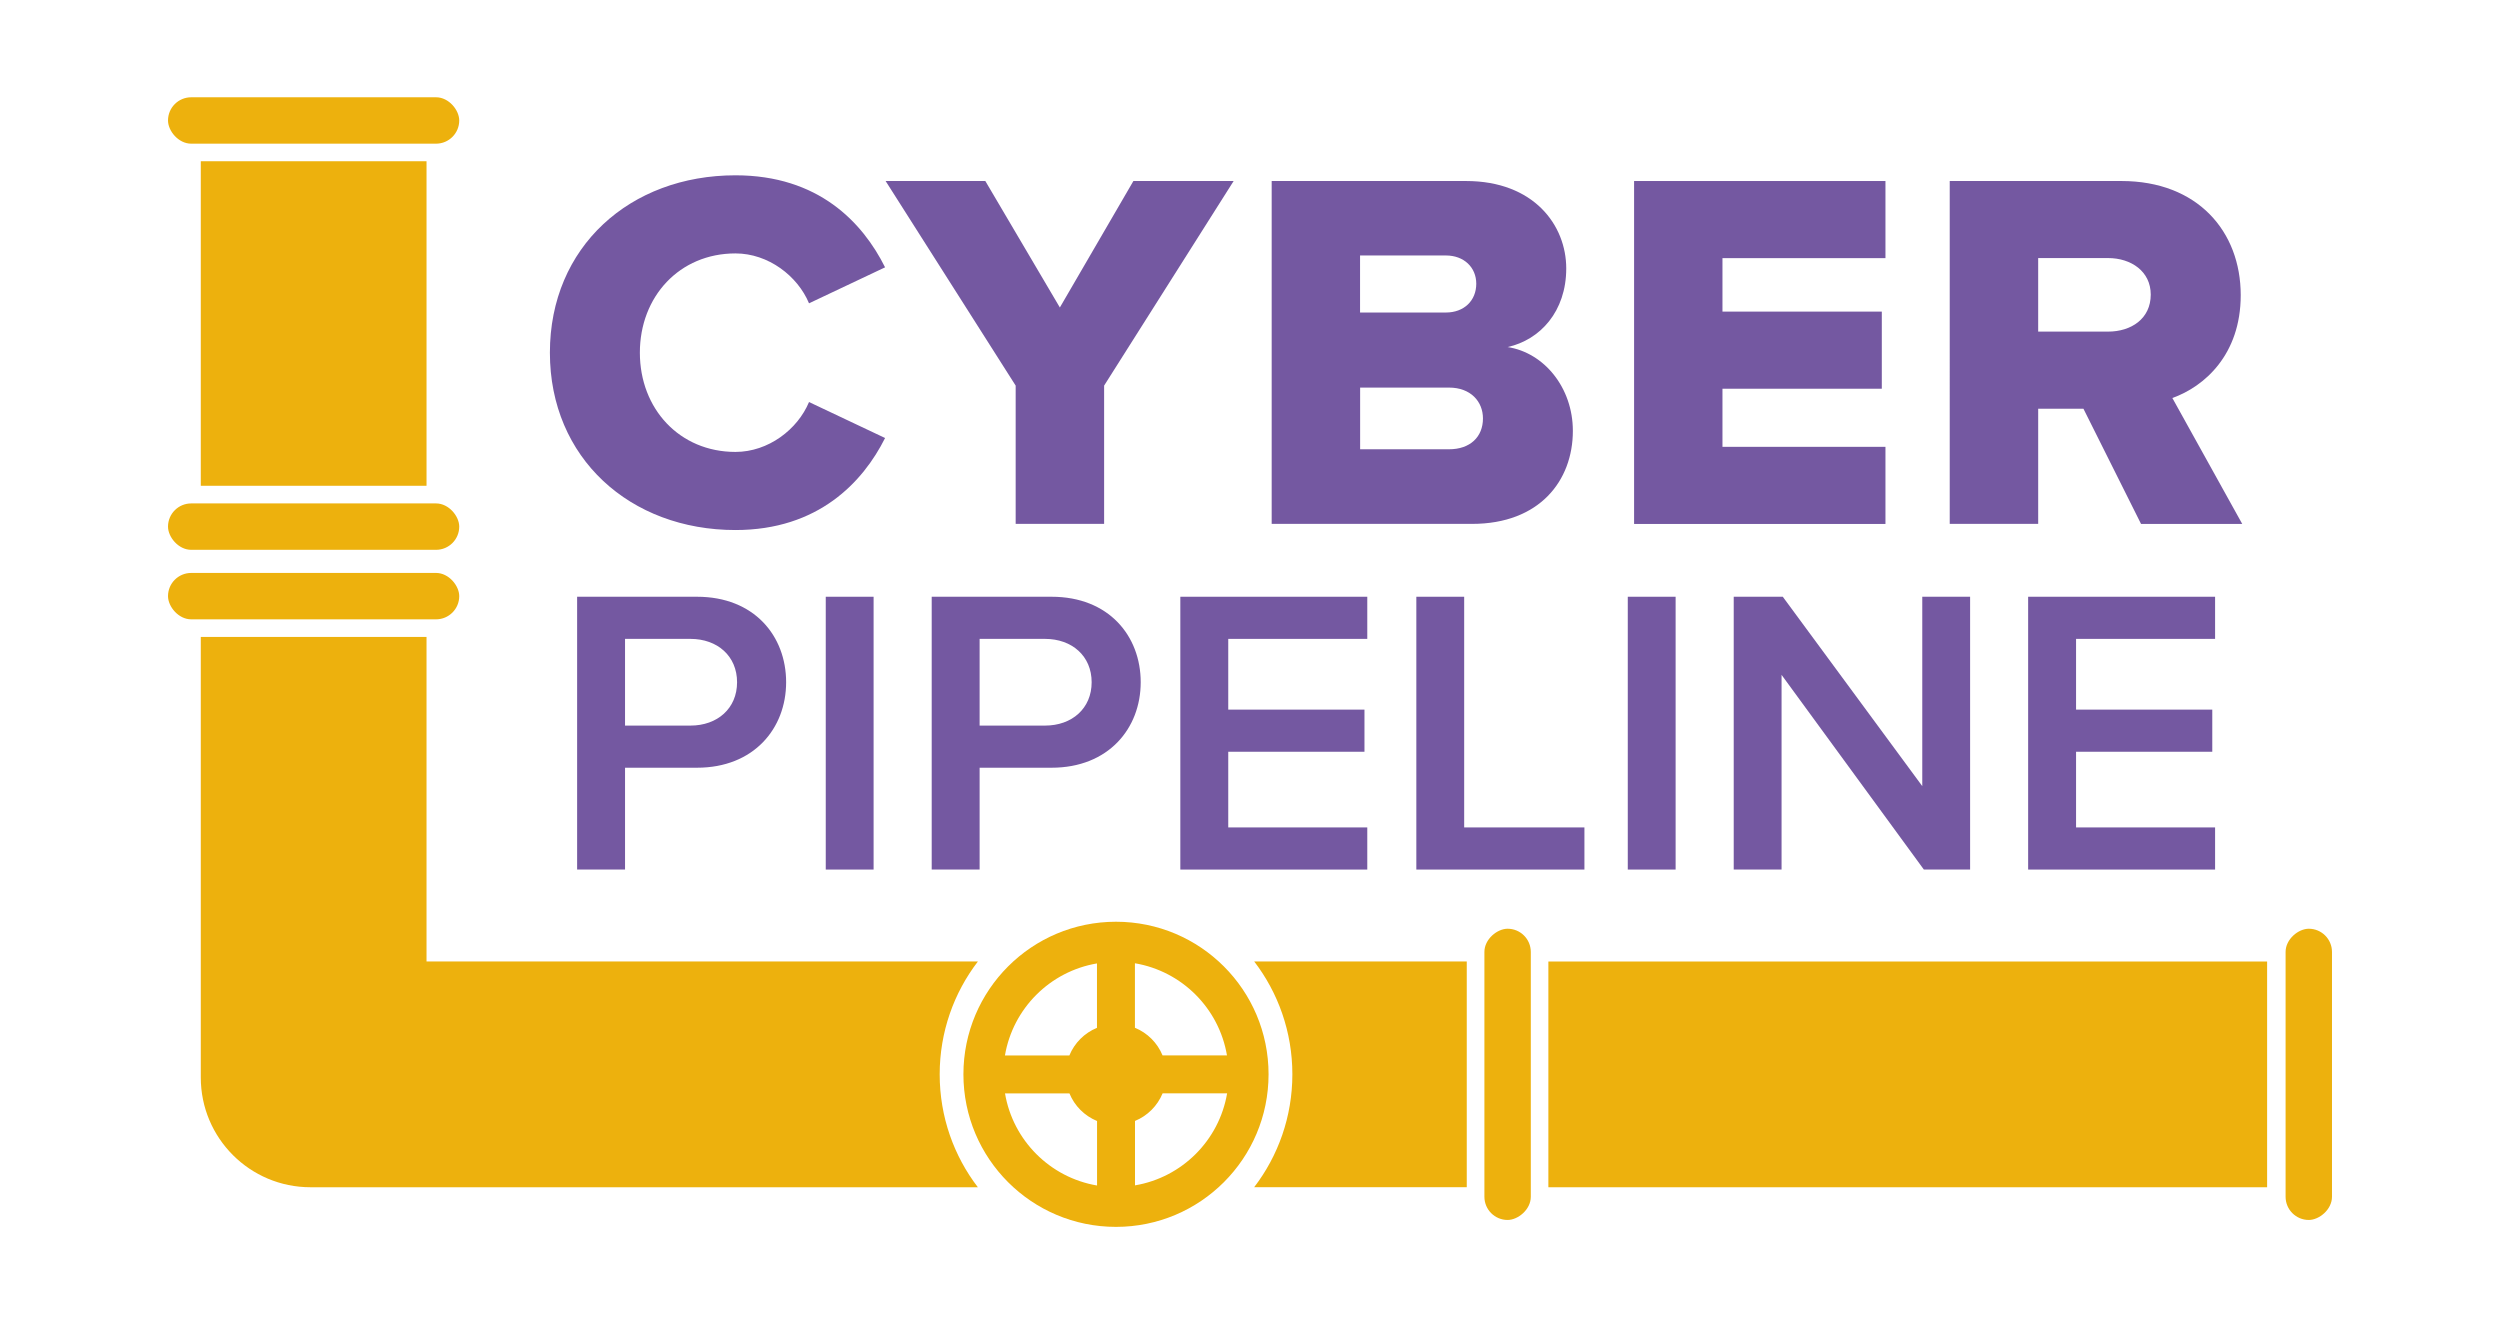 <?xml version="1.0" encoding="UTF-8"?><svg id="Layer_2" xmlns="http://www.w3.org/2000/svg" viewBox="0 0 328.7 174.1"><defs><style>.cls-1{fill:#edb10d;}.cls-2{fill:#7458a1;}</style></defs><rect class="cls-1" x="26.4" y="21.2" width="29.68" height="42.67"/><rect class="cls-1" x="236" y="94.01" width="29.68" height="94.5" transform="translate(392.09 -109.58) rotate(90)"/><path class="cls-1" d="M128.56,126.41H56.08v-42.67H26.4v57.93c0,7.97,6.46,14.43,14.43,14.43h87.74c-3.15-4.11-5.02-9.26-5.02-14.84s1.87-10.73,5.02-14.84Z"/><path class="cls-1" d="M192.85,126.41v29.68h-27.95c3.15-4.11,5.02-9.26,5.02-14.84s-1.87-10.73-5.02-14.84h27.95Z"/><rect class="cls-1" x="22.09" y="12.79" width="38.29" height="6.1" rx="3.05" ry="3.05"/><rect class="cls-1" x="22.09" y="66.19" width="38.29" height="6.1" rx="3.05" ry="3.05"/><rect class="cls-1" x="22.09" y="75.33" width="38.29" height="6.1" rx="3.05" ry="3.05"/><rect class="cls-1" x="179.08" y="138.21" width="38.29" height="6.1" rx="3.05" ry="3.05" transform="translate(339.48 -56.97) rotate(90)"/><rect class="cls-1" x="284.42" y="138.21" width="38.29" height="6.1" rx="3.05" ry="3.05" transform="translate(444.82 -162.31) rotate(90)"/><path class="cls-1" d="M146.73,121.19c-11.08,0-20.06,8.98-20.06,20.06s8.98,20.06,20.06,20.06,20.06-8.98,20.06-20.06-8.98-20.06-20.06-20.06Zm14.6,17.57h-8.48c-.67-1.64-1.98-2.95-3.63-3.63v-8.48c6.18,1.05,11.05,5.92,12.1,12.1Zm-17.1-12.1v8.48c-1.64,.67-2.95,1.98-3.63,3.63h-8.47c1.05-6.18,5.92-11.05,12.1-12.1Zm-12.1,17.1h8.48c.67,1.64,1.98,2.95,3.63,3.63v8.48c-6.18-1.05-11.05-5.92-12.1-12.1Zm17.1,12.1v-8.48c1.64-.67,2.95-1.98,3.63-3.63h8.48c-1.05,6.18-5.92,11.05-12.1,12.1Z"/><g><path class="cls-2" d="M72.3,46.37c0-13.92,10.54-23.32,24.4-23.32,10.88,0,16.7,6.15,19.67,12.1l-10,4.73c-1.49-3.58-5.34-6.56-9.67-6.56-7.37,0-12.57,5.68-12.57,13.05s5.2,13.05,12.57,13.05c4.33,0,8.18-2.97,9.67-6.56l10,4.73c-2.91,5.81-8.79,12.1-19.67,12.1-13.86,0-24.4-9.46-24.4-23.32Z"/><path class="cls-2" d="M133.54,68.88v-18.18l-17.1-26.9h13.11l9.8,16.63,9.67-16.63h13.18l-17.03,26.9v18.18h-11.63Z"/><path class="cls-2" d="M167.2,68.88V23.8h25.55c8.92,0,13.18,5.81,13.18,11.49s-3.45,9.4-7.71,10.34c4.8,.74,8.58,5.34,8.58,11.02,0,6.56-4.39,12.23-13.25,12.23h-26.36Zm26.9-31.57c0-2.16-1.62-3.72-3.99-3.72h-11.29v7.5h11.29c2.37,0,3.99-1.55,3.99-3.79Zm.88,17.71c0-2.23-1.62-4.06-4.46-4.06h-11.69v8.11h11.69c2.77,0,4.46-1.62,4.46-4.06Z"/><path class="cls-2" d="M214.85,68.88V23.8h33.05v10.14h-21.43v7.03h20.95v10.14h-20.95v7.64h21.43v10.14h-33.05Z"/><path class="cls-2" d="M281.5,68.88l-7.57-15.14h-5.95v15.14h-11.63V23.8h22.58c10,0,15.68,6.62,15.68,15.01,0,7.84-4.8,12.03-8.99,13.52l9.19,16.56h-13.32Zm1.28-30.15c0-3.04-2.57-4.8-5.61-4.8h-9.19v9.67h9.19c3.04,0,5.61-1.69,5.61-4.87Z"/></g><g><path class="cls-2" d="M75.88,114.33v-35.87h15.76c7.53,0,11.72,5.16,11.72,11.24s-4.25,11.24-11.72,11.24h-9.46v13.39h-6.29Zm21.03-24.63c0-3.44-2.58-5.7-6.13-5.7h-8.6v11.4h8.6c3.55,0,6.13-2.26,6.13-5.7Z"/><path class="cls-2" d="M108.57,114.33v-35.87h6.29v35.87h-6.29Z"/><path class="cls-2" d="M122.5,114.33v-35.87h15.76c7.53,0,11.72,5.16,11.72,11.24s-4.25,11.24-11.72,11.24h-9.46v13.39h-6.29Zm21.03-24.63c0-3.44-2.58-5.7-6.13-5.7h-8.6v11.4h8.6c3.55,0,6.13-2.26,6.13-5.7Z"/><path class="cls-2" d="M155.19,114.33v-35.87h24.58v5.54h-18.28v9.3h17.91v5.54h-17.91v9.95h18.28v5.54h-24.58Z"/><path class="cls-2" d="M186.22,114.33v-35.87h6.29v30.33h15.81v5.54h-22.1Z"/><path class="cls-2" d="M214.02,114.33v-35.87h6.29v35.87h-6.29Z"/><path class="cls-2" d="M252.95,114.33l-18.71-25.6v25.6h-6.29v-35.87h6.45l18.34,24.9v-24.9h6.29v35.87h-6.08Z"/><path class="cls-2" d="M266.66,114.33v-35.87h24.58v5.54h-18.28v9.3h17.91v5.54h-17.91v9.95h18.28v5.54h-24.58Z"/></g></svg>